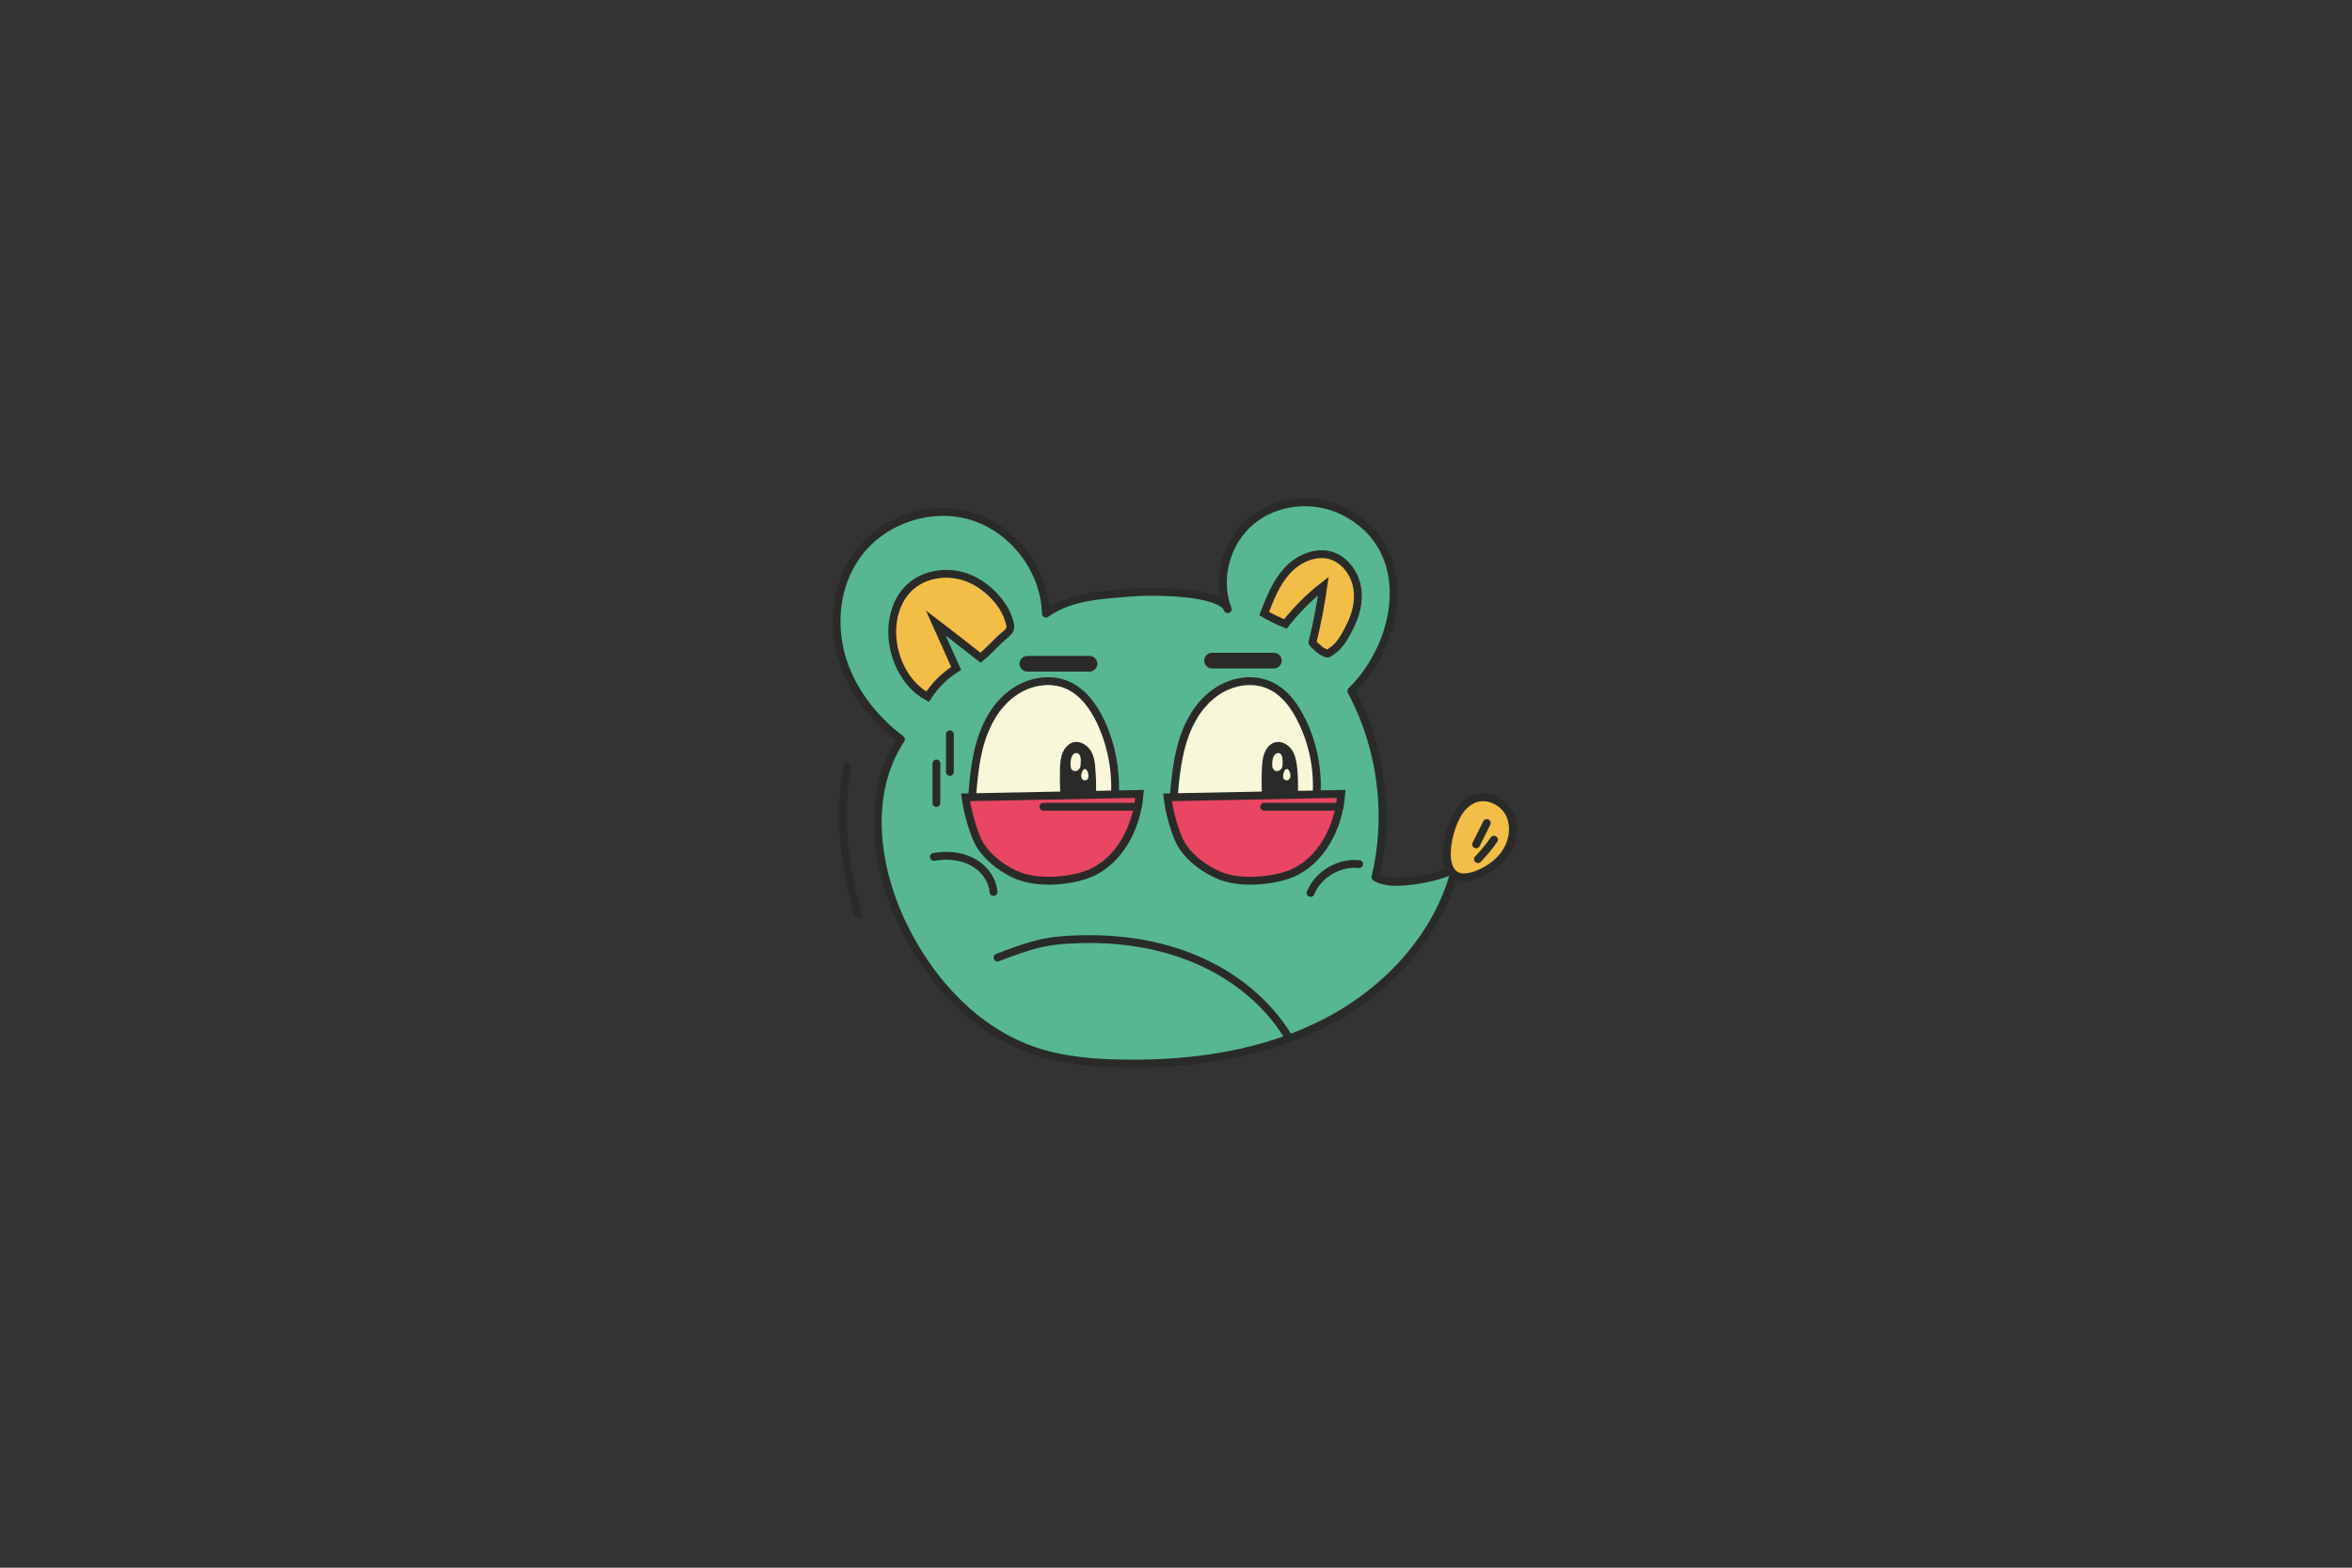 <svg version="1.2" xmlns="http://www.w3.org/2000/svg" viewBox="0 0 750 500" width="750" height="500"><rect x="0" y="0" width="750" height="500" fill="#333333" stroke="none"/><defs><clipPath clipPathUnits="userSpaceOnUse" id="cp1"><path d="m0 0h750v500h-750z"/></clipPath></defs><style>.a{fill:#57b793;stroke:#2a2b29;stroke-linecap:round;stroke-linejoin:round;stroke-width:2.5}.b{fill:#f8f7d9;stroke:#2a2b29;stroke-miterlimit:10;stroke-width:2.5}.c{fill:#e84662;stroke:#2a2b29;stroke-miterlimit:10;stroke-width:2.5}.d{fill:#2a2b29}.e{fill:#f8f7d9}.f{fill:none;stroke:#2a2b29;stroke-linecap:round;stroke-linejoin:round;stroke-width:2.5}.g{fill:#f3be48;stroke:#2a2b29;stroke-miterlimit:10;stroke-width:2.5}.h{fill:none;stroke:#2a2b29;stroke-linecap:round;stroke-miterlimit:10;stroke-width:5}</style><g clip-path="url(#cp1)"><path class="a" d="m440.4 251.7c1 9.4 0.4 18.9-1.8 28.1 3.7 2.1 8.6 1.5 12.7 1 2.1-0.3 12.4-2.1 13-4.8-5 21.6-21.3 39.5-41 49.8-19.6 10.3-42.3 13.7-64.4 13.4-10-0.1-20.2-0.9-29.6-4.2-18.2-6.4-32.2-21.6-40.8-38.8-9.5-18.9-12.8-42.8-1.2-60.4-8.8-6.6-16-15.9-19-26.5-3-10.7-1.7-22.7 4.7-31.8 7.9-11.5 23.5-16.9 36.8-12.9 13.3 4 23.4 17.2 23.7 31.1 8-5.6 17.6-5.9 27.1-6.7 5-0.5 28.5-0.8 30.9 5.3-3.8-9.8-0.4-21.7 7.7-28.3 8.1-6.6 20.2-7.6 29.5-2.8 23.1 11.8 18 41.7 2.2 57.2 5.2 9.7 8.4 20.4 9.5 31.3z"/><path class="b" d="m419.8 254c0.6-8.2-1-16.6-4.6-24-2.3-4.8-5.6-9.4-10.5-11.5-5.7-2.5-12.6-1.1-17.6 2.7-5 3.7-8.2 9.4-10 15.4-1.8 6-2.4 12.3-2.9 18.5z"/><path class="c" d="m427.7 253.2c-0.8 10.6-6.3 21.5-16.1 25.5-2.8 1.1-5.8 1.7-8.9 2-5.1 0.5-10.6 0.2-15.2-2.1-4.6-2.2-9.2-5.9-11.4-10.4-1.2-2.5-3.2-8.5-3.8-13.9z"/><path class="d" d="m413.9 252.8q0.1-3.7-0.2-7.3c-0.2-2.1-0.5-4.3-1.6-6.1-1.1-1.7-3.1-3.1-5.2-2.7-1.7 0.3-3 1.7-3.6 3.3-0.7 1.5-0.8 3.3-0.9 5q-0.2 4 0 8z"/><path class="e" d="m409 243.6c0 0.8-0.2 1.6-0.8 2-0.4 0.3-0.9 0.4-1.4 0.3-0.4-0.1-0.8-0.5-1-1q-0.1-0.3-0.1-0.7 0-0.6 0-1.2c0.1-1.1 0.6-3 2.1-2.8 1.3 0.2 1.2 2.4 1.2 3.4z"/><path class="e" d="m411.5 247.7c-0.1 0.3-0.2 0.6-0.4 0.8-0.3 0.5-1.1 0.5-1.6 0.1-0.4-0.4-0.4-1.1-0.3-1.6 0.1-0.4 0.2-0.8 0.4-1.2 1.2-1.6 2 0.9 1.9 1.9z"/><path class="b" d="m355.5 254c0.5-8.2-1.1-16.6-4.6-24-2.3-4.8-5.7-9.4-10.5-11.5-5.7-2.5-12.7-1.1-17.7 2.7-5 3.7-8.2 9.4-10 15.4-1.8 6-2.3 12.3-2.8 18.5z"/><path class="c" d="m363.4 253.2c-0.9 10.6-6.3 21.5-16.2 25.5-2.8 1.1-5.8 1.7-8.8 2-5.2 0.5-10.6 0.2-15.3-2.1-4.5-2.2-9.1-5.9-11.3-10.4-1.2-2.5-3.2-8.5-3.9-13.9z"/><path class="d" d="m349.5 252.8q0.1-3.7-0.2-7.3c-0.1-2.1-0.4-4.3-1.5-6.1-1.1-1.7-3.2-3.1-5.3-2.7-1.6 0.3-2.9 1.7-3.6 3.3-0.7 1.5-0.8 3.3-0.9 5q-0.1 4 0.1 8z"/><path class="e" d="m344.6 243.6c0 0.8-0.2 1.6-0.8 2-0.3 0.3-0.9 0.4-1.3 0.3-0.5-0.1-0.9-0.5-1-1q-0.1-0.3-0.1-0.7-0.1-0.6 0-1.2c0-1.1 0.6-3 2-2.8 1.4 0.2 1.3 2.4 1.2 3.4z"/><path class="e" d="m347.1 247.7c-0.1 0.3-0.1 0.6-0.3 0.8-0.4 0.5-1.2 0.5-1.6 0.1-0.4-0.4-0.5-1.1-0.4-1.6 0.1-0.4 0.2-0.8 0.4-1.2 1.2-1.6 2 0.9 1.9 1.9z"/><path fill-rule="evenodd" class="f" d="m427.2 257.3h-24.1"/><path fill-rule="evenodd" class="f" d="m362.8 257.3h-30.1"/><path class="g" d="m431 198.7c1.8-3.9 2.6-8.4 1.5-12.5-1.1-4.2-4.2-7.9-8.3-9.1-5-1.3-10.4 1.2-13.8 5-3.5 3.8-5.4 8.8-7.3 13.6q3.3 1.9 6.8 3.3c3.5-4.5 7.6-8.6 12.1-12.1q-1.3 9.1-3.5 18c0 0.4 2.6 2.6 3 2.8 2.4 1.1 1.4 1.1 3.8-0.5 2.4-1.7 4.5-5.9 5.7-8.5z"/><path class="g" d="m309.6 184.7c-6.4-2.9-14.5-2.1-19.6 2.7-5.3 5-6.5 13.3-4.7 20.4 1.5 5.9 5.1 11.5 10.5 14.4 2.3-3.6 5.4-6.7 9.1-9q-3.3-7.3-6.5-14.5 7.2 5.5 14.3 11.1c1.1-0.8 6-5.8 6.6-6.3 2.8-2.4 3.5-2.5 2.3-6.1-1.8-5.4-6.9-10.4-12-12.7z"/><path class="g" d="m464.3 260.5c1.4-2.8 3.8-5.3 6.8-6 3.8-0.9 8 1.2 10 4.6 1.9 3.4 1.7 7.8-0.1 11.3-1.7 3.5-4.9 6.2-8.5 7.9-14.2 6.6-12.2-10-8.2-17.8z"/><path fill-rule="evenodd" class="h" d="m347.4 211.7h-19.8"/><path fill-rule="evenodd" class="h" d="m406.2 210.7h-19.7"/><path fill-rule="evenodd" class="f" d="m411 331c-6.7-11.2-17.4-19.8-29.4-24.9-12.1-5.2-25.3-7-38.4-6.5-3.6 0.1-7.1 0.4-10.6 1.1-5 1.1-9.8 2.9-14.5 4.7"/><path fill-rule="evenodd" class="f" d="m316.8 284.5c-0.3-4.1-3.2-7.8-6.9-9.7-3.6-1.9-8-2.2-12.1-1.5"/><path fill-rule="evenodd" class="f" d="m433.4 275.6c-6.4-0.7-13 3.2-15.5 9.2"/><path fill-rule="evenodd" class="f" d="m302.9 234.2q0 0.4 0 0.9v11.1"/><path fill-rule="evenodd" class="f" d="m298.6 243.5v12.6"/><path fill-rule="evenodd" class="f" d="m474.1 262.5q-1.7 3.4-3.4 6.8"/><path fill-rule="evenodd" class="f" d="m476.4 267.8q-2.3 3.3-5.1 6.2"/><path fill-rule="evenodd" class="f" d="m270.1 244.4c-2.5 15.7-1.2 31.9 3.6 47.1"/></g></svg>